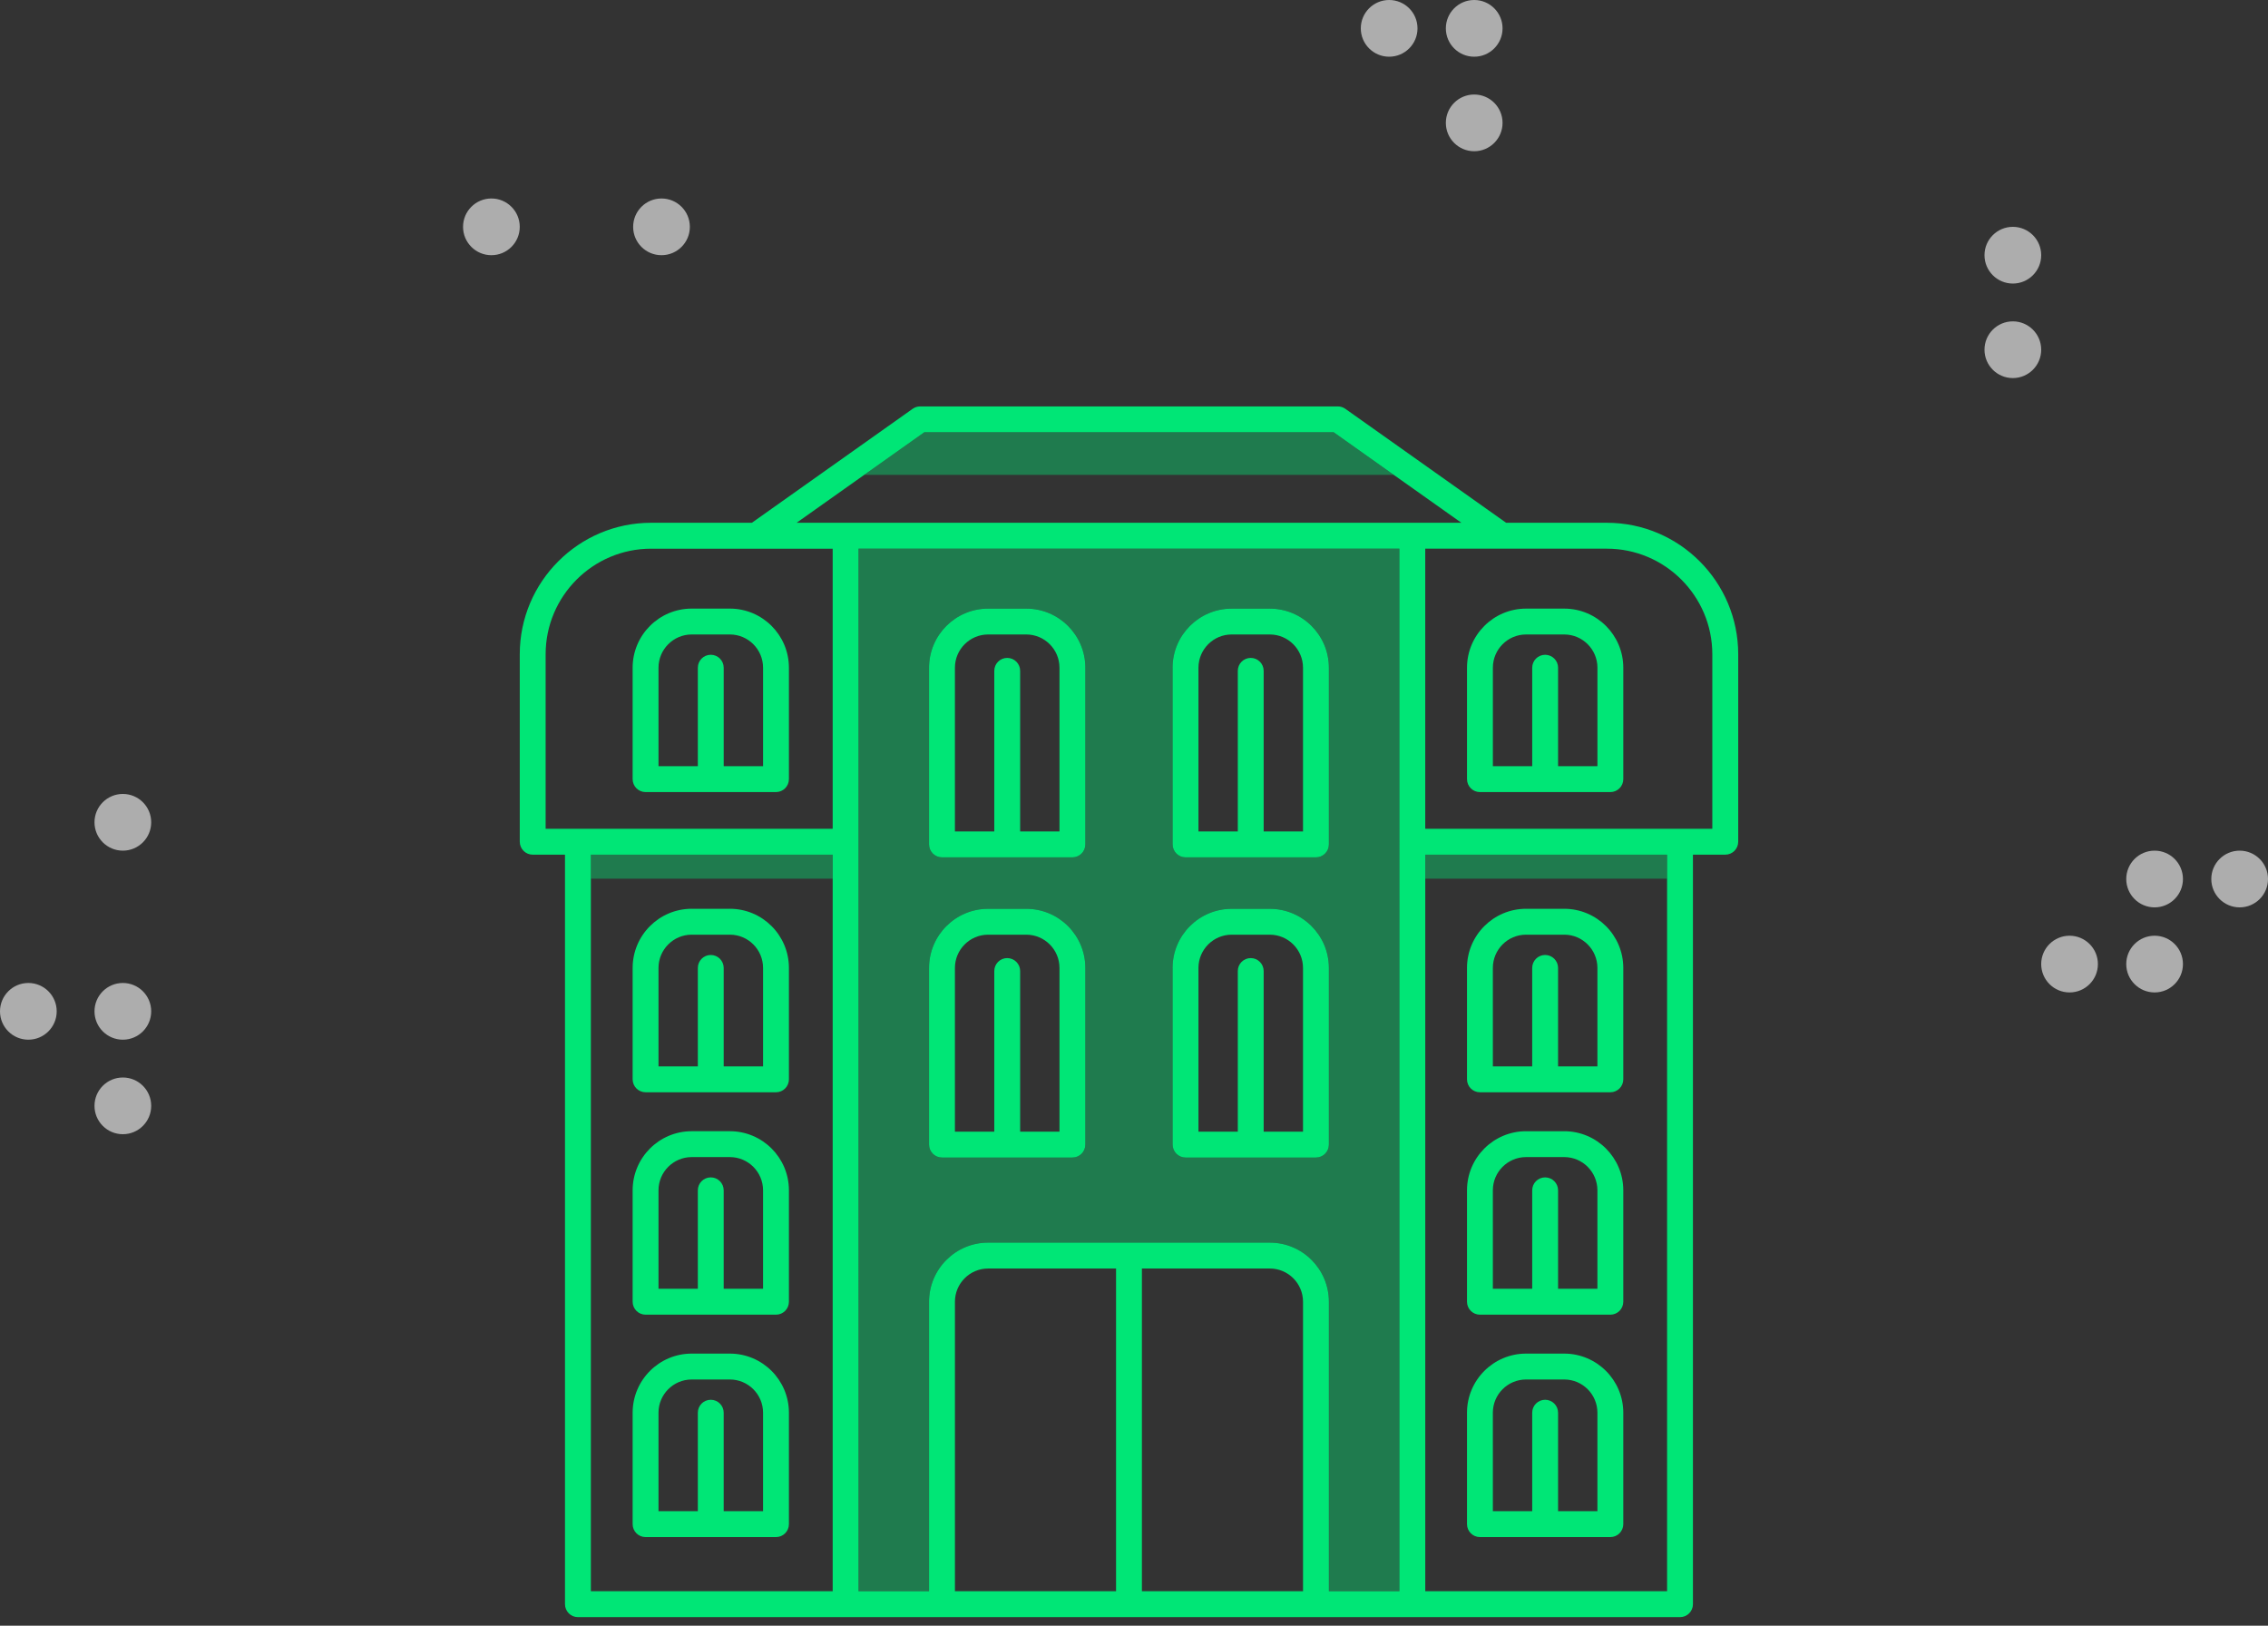 <svg height="172" viewBox="0 0 240 172" width="240" xmlns="http://www.w3.org/2000/svg"><rect x="0" y="0" width="240" height="172" fill="#333333" stroke="none"/><g fill="none" fill-rule="evenodd"><path d="m-21-5h282v210h-282z"/><g fill="#fff" opacity=".6" transform="matrix(0 -1 1 0 0 120)"><circle cx="96" cy="70" r="3"/><circle cx="96" cy="52" r="3"/><circle cx="107" cy="156" r="3"/><circle cx="117" cy="156" r="3"/><circle cx="117" cy="147" r="3"/><circle cx="18" cy="228" r="3"/><circle cx="27" cy="228" r="3"/><circle cx="27" cy="237" r="3"/><circle cx="18" cy="219" r="3"/><circle cx="83" cy="213" r="3"/><circle cx="93" cy="213" r="3"/><circle cx="3" cy="13" r="3"/><circle cx="13" cy="13" r="3"/><circle cx="13" cy="3" r="3"/><circle cx="33" cy="13" r="3"/></g><g fill="#00e676" transform="translate(55 43)"><path d="m86.134 2.738h-43.33l-6.35 4.501h56.029z" opacity=".4"/><path d="m126.2 44.683h-3.415s-.003 0-.006 0c0 0-.003 0-.007 0h-26.952v-29.633h19.218c6.155 0 11.16 5.011 11.16 11.171v18.461zm-30.378 80.671h25.589v-77.93h-25.589zm-1.369-113.044s0 0-.002 0h-59.966s0 0-.003 0c0 0 0 0-.002 0h-5.185l7.16-5.072 6.35-4.501h43.33l6.348 4.501 7.161 5.072h-5.187s0 0-.003 0zm-1.369 113.044h-7.46v-30.634c-.002-3.449-2.806-6.25-6.251-6.25h-29.812c-3.445 0-6.249 2.807-6.249 6.256v30.628h-7.462v-110.304h57.233zm-10.197 0h-17.05v-34.144h13.537c1.938 0 3.513 1.577 3.513 3.516zm-19.785 0h-17.051v-30.628c0-1.939 1.577-3.516 3.511-3.516h13.54zm-29.987-80.671h-26.953s-.003 0-.006 0h-3.417v-18.461c0-6.16 5.007-11.171 11.162-11.171h19.214zm-25.59 80.671h25.59v-77.93h-25.59zm107.517-113.044h-10.663l-7.476-5.299-9.542-6.76c-.232-.163-.506-.251-.791-.251h-44.199c-.285 0-.559.088-.792.251l-17.017 12.059h-10.66c-7.666 0-13.9 6.241-13.9 13.911v19.831c0 .757.613 1.372 1.368 1.372h3.419v79.3c0 .757.614 1.369 1.368 1.369h116.624c.758 0 1.367-.612 1.367-1.369v-79.3h3.422c.756 0 1.369-.614 1.369-1.372v-19.831c0-7.671-6.234-13.911-13.898-13.911z"/><path d="m43.312 59.406c0-3.448 2.804-6.254 6.249-6.254h4.042c3.446 0 6.249 2.806 6.249 6.254v18.693c0 .755-.614 1.369-1.368 1.369h-13.802c-.756 0-1.369-.614-1.369-1.369zm0-31.762c0-3.449 2.804-6.253 6.249-6.253h4.042c3.446 0 6.249 2.804 6.249 6.253v18.693c0 .756-.614 1.37-1.368 1.37h-13.802c-.756 0-1.369-.614-1.369-1.37zm32.023 25.508h4.038c3.445 0 6.249 2.802 6.251 6.25v18.696c0 .755-.613 1.369-1.367 1.369h-13.802c-.756 0-1.368-.614-1.368-1.369v-18.676c0-.007-.003-.012-.003-.017 0-3.448 2.805-6.254 6.252-6.254zm0-31.76h4.038c3.445 0 6.249 2.801 6.251 6.25v18.695c0 .756-.613 1.37-1.367 1.37h-13.802c-.756 0-1.368-.614-1.368-1.37v-18.675c0-.008-.003-.012-.003-.018 0-3.449 2.805-6.253 6.252-6.253zm-39.485 103.962h7.462v-30.628c0-3.449 2.804-6.256 6.249-6.256h29.812c3.445 0 6.249 2.802 6.251 6.25v30.634h7.46v-110.304h-57.233z" opacity=".4"/><path d="m14.683 27.642c0-1.934 1.571-3.508 3.502-3.515h4.06c1.931.007 3.5 1.578 3.502 3.509v.008 10.418h-4.166v-10.418c0-.756-.613-1.369-1.368-1.369s-1.368.613-1.368 1.369v10.418h-4.162zm-2.737.002v.006 11.783c0 .755.613 1.369 1.368 1.369h13.801c.756 0 1.368-.614 1.368-1.369v-11.789c0-3.449-2.803-6.253-6.248-6.253h-4.043c-3.445 0-6.247 2.804-6.247 6.253z"/><path d="m114.04 27.645v10.418h-4.164v-10.418c0-.756-.614-1.369-1.369-1.369-.755 0-1.368.613-1.368 1.369v10.418h-4.163v-10.418c0-.002 0-.002 0-.008.004-1.932 1.572-3.504 3.504-3.509h4.059c1.932.007 3.502 1.581 3.502 3.515zm-3.51-6.253h-4.043c-3.446 0-6.248 2.804-6.248 6.253v11.789c0 .755.613 1.369 1.368 1.369h13.802c.755 0 1.368-.614 1.368-1.369v-11.789c0-3.449-2.803-6.253-6.248-6.253z"/><path d="m14.683 59.406c0-.003 0-.003 0-.003 0-1.932 1.571-3.509 3.502-3.514.002 0 .007.001.008.001h4.043c.003 0 .006-.001.009-.001 1.931.004 3.5 1.577 3.502 3.511v.007 10.417h-4.166v-10.417c0-.756-.613-1.37-1.368-1.37s-1.368.614-1.368 1.37v10.417h-4.162zm-1.368 13.157h6.896.003.003 6.899c.756 0 1.368-.613 1.368-1.369v-11.788c0-3.448-2.803-6.256-6.248-6.256-.004 0-.011.002-.013.002h-4.016c-.004 0-.008-.002-.014-.002-3.445 0-6.247 2.808-6.247 6.256v.004 11.783c0 .756.613 1.369 1.368 1.369z"/><path d="m102.974 59.406c0-.003 0-.003 0-.003 0-1.932 1.572-3.509 3.504-3.514.002 0 .004.001.008.001h4.043c.002 0 .004-.001.008-.001 1.932.004 3.5 1.582 3.502 3.514v.003 10.417h-4.164v-10.417c0-.756-.614-1.37-1.369-1.37-.755 0-1.368.614-1.368 1.37v10.417h-4.163zm-1.367 13.157h6.897.002.003 6.9c.755 0 1.368-.613 1.368-1.369v-11.783c0-.002 0-.004 0-.004 0-3.448-2.803-6.256-6.248-6.256-.007 0-.012.002-.014.002h-4.015c-.007 0-.009-.002-.014-.002-3.446 0-6.248 2.808-6.248 6.256v.004 11.783c0 .756.614 1.369 1.368 1.369z"/><path d="m71.822 27.635c.006-1.933 1.575-3.502 3.503-3.507h4.056c1.935.006 3.504 1.581 3.504 3.517v17.323h-4.164v-16.993c0-.755-.613-1.368-1.368-1.368-.755 0-1.368.613-1.368 1.368v16.993h-4.163zm-2.736 18.703c0 .756.613 1.37 1.368 1.37h13.802c.755 0 1.367-.614 1.367-1.37v-18.695c-.002-3.45-2.806-6.25-6.251-6.25h-4.038c-3.447 0-6.252 2.804-6.252 6.253 0 .006.003.01.003.018z"/><path d="m46.05 27.645c0-1.936 1.571-3.511 3.503-3.517h4.059c1.932.006 3.499 1.578 3.503 3.508v17.332h-4.162v-16.993c0-.755-.615-1.368-1.369-1.368-.758 0-1.368.613-1.368 1.368v16.993h-4.166zm-1.368 20.063h13.802c.755 0 1.368-.614 1.368-1.37v-18.693c0-3.449-2.803-6.253-6.249-6.253h-4.042c-3.445 0-6.249 2.804-6.249 6.253v18.693c0 .756.614 1.37 1.369 1.37z"/><path d="m71.822 59.393c.006-1.927 1.575-3.496 3.503-3.503h4.056c1.935.007 3.504 1.582 3.504 3.516v.002 17.32h-4.164v-16.992c0-.755-.613-1.37-1.368-1.37-.755 0-1.368.615-1.368 1.37v16.992h-4.163zm-2.736 18.706c0 .755.613 1.369 1.368 1.369h13.802c.755 0 1.367-.614 1.367-1.369v-18.696c-.002-3.449-2.806-6.25-6.251-6.25h-4.038c-3.447 0-6.252 2.806-6.252 6.254 0 .004.003.01.003.017z"/><path d="m46.05 59.406c0-1.934 1.571-3.509 3.503-3.516h4.059c1.932.007 3.499 1.576 3.503 3.509v.007 17.322h-4.162v-16.992c0-.755-.615-1.37-1.369-1.37-.758 0-1.368.615-1.368 1.37v16.992h-4.166zm-1.368 20.062h13.802c.755 0 1.368-.614 1.368-1.369v-18.693c0-3.448-2.803-6.254-6.249-6.254h-4.042c-3.445 0-6.249 2.806-6.249 6.254v18.693c0 .755.614 1.369 1.369 1.369z"/><path d="m14.683 82.934c0-1.935 1.571-3.507 3.5-3.513h4.064c1.929.006 3.498 1.578 3.5 3.509v.006 10.419h-4.166v-10.419c0-.754-.613-1.368-1.368-1.368s-1.368.614-1.368 1.368v10.419h-4.162zm-1.368 13.16h6.896.003.003 6.899c.756 0 1.368-.614 1.368-1.368v-11.79c0-3.45-2.803-6.253-6.248-6.253h-4.043c-3.445 0-6.247 2.803-6.247 6.253v.004 11.785c0 .754.613 1.368 1.368 1.368z"/><path d="m102.974 82.934c0-1.935 1.572-3.507 3.502-3.513h4.064c1.929.006 3.497 1.578 3.499 3.513v10.42h-4.164v-10.418c0-.757-.614-1.368-1.369-1.368-.755 0-1.368.611-1.368 1.368v10.418h-4.163zm-1.367 13.16h6.897.002.003 6.9c.755 0 1.368-.614 1.368-1.368v-11.785c0-.003 0-.003 0-.004 0-3.45-2.803-6.253-6.248-6.253h-4.043c-3.446 0-6.248 2.803-6.248 6.253v.004 11.785c0 .754.614 1.368 1.368 1.368z"/><path d="m14.683 106.462c0-1.933 1.571-3.505 3.5-3.511h4.064c1.929.006 3.498 1.578 3.5 3.509v.006 10.418h-4.166v-10.418c0-.756-.613-1.369-1.368-1.369s-1.368.613-1.368 1.369v10.418h-4.162zm-1.368 13.162h6.896.003.003 6.899c.756 0 1.368-.614 1.368-1.369v-11.789c0-3.449-2.803-6.254-6.248-6.254h-4.043c-3.445 0-6.247 2.805-6.247 6.254v11.789c0 .755.613 1.369 1.368 1.369z"/><path d="m102.974 106.462c0-1.933 1.572-3.505 3.502-3.511h4.064c1.929.006 3.497 1.578 3.499 3.511v10.421h-4.164v-10.417c0-.756-.614-1.369-1.369-1.369-.755 0-1.368.613-1.368 1.369v10.417h-4.163zm-1.367 13.162h6.897.002.003 6.9c.755 0 1.368-.614 1.368-1.369v-11.789c0-3.449-2.803-6.254-6.248-6.254h-4.043c-3.446 0-6.248 2.805-6.248 6.254v11.789c0 .755.614 1.369 1.368 1.369z"/><path d="m7.523 49.966h25.59v-2.543h-25.59z" opacity=".4"/><path d="m95.821 49.966h25.589v-2.543h-25.589z" opacity=".4"/></g></g></svg>